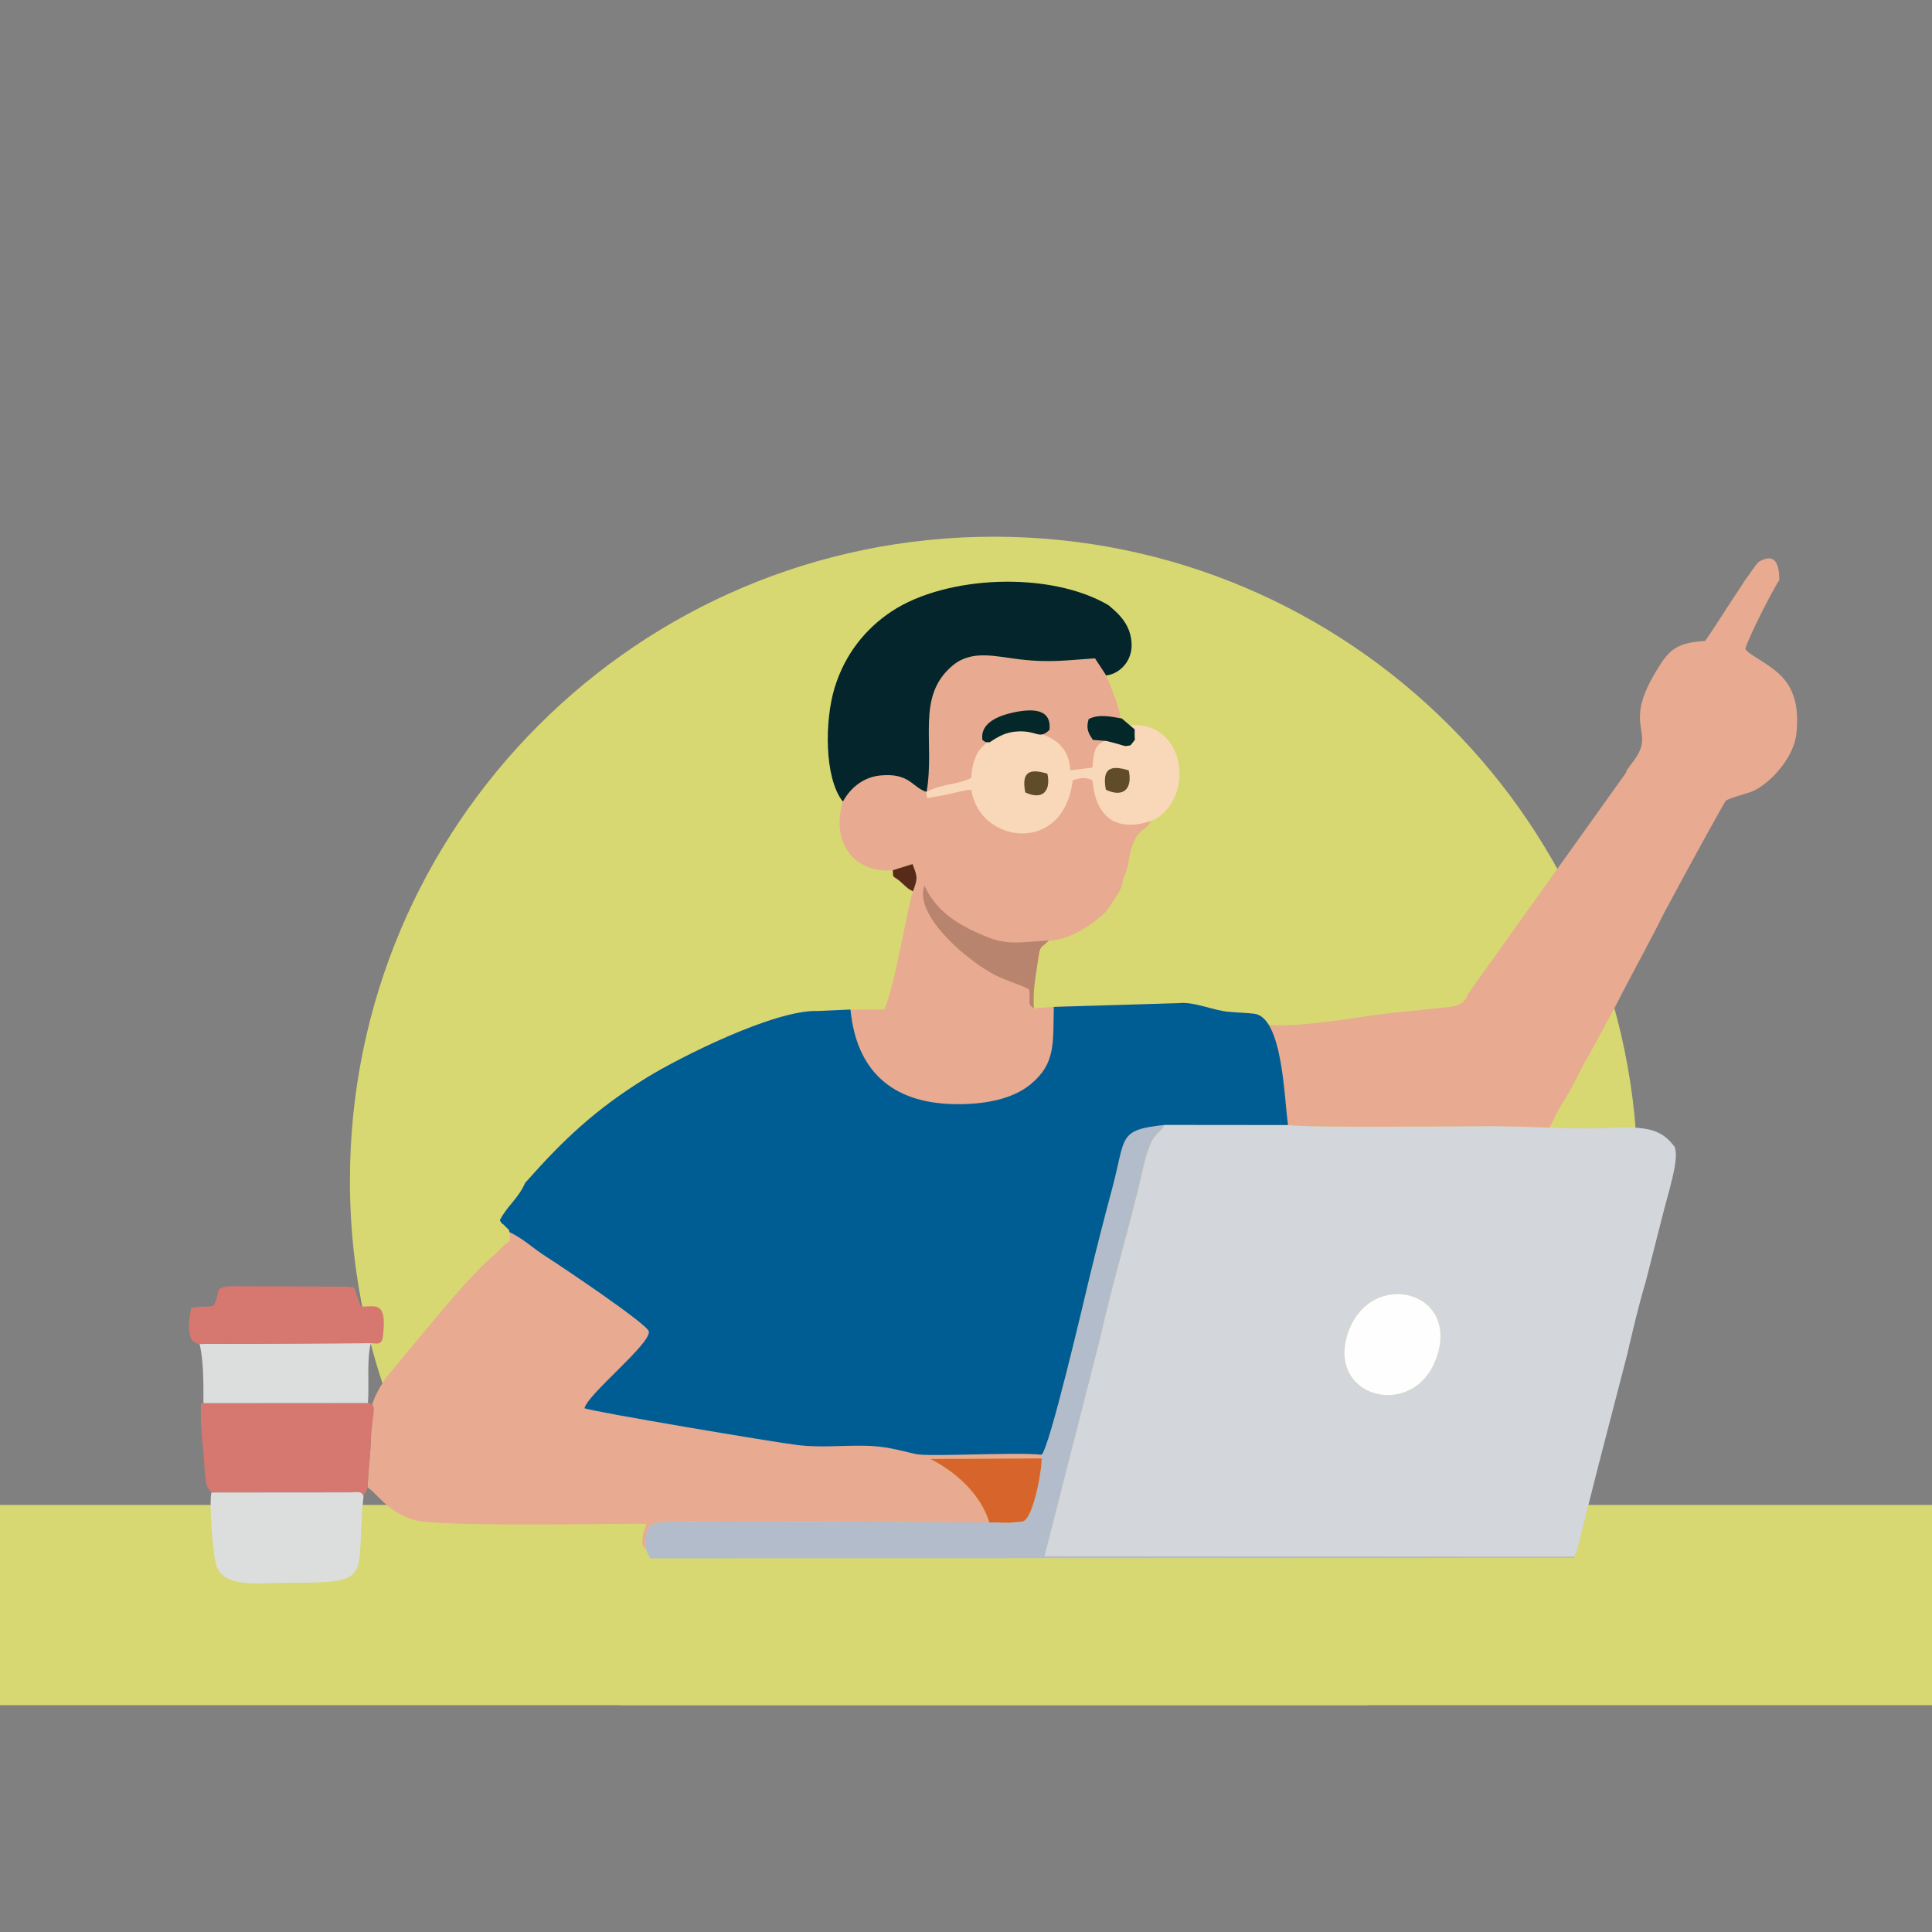 <?xml version="1.0" encoding="UTF-8"?>
<!DOCTYPE svg PUBLIC "-//W3C//DTD SVG 1.1//EN" "http://www.w3.org/Graphics/SVG/1.1/DTD/svg11.dtd">
<!-- Creator: CorelDRAW X8 -->
<svg xmlns="http://www.w3.org/2000/svg" xml:space="preserve" width="169.333mm" height="169.333mm" version="1.1" style="shape-rendering:geometricPrecision; text-rendering:geometricPrecision; image-rendering:optimizeQuality; fill-rule:evenodd; clip-rule:evenodd"
viewBox="0 0 16933 16933"
 xmlns:xlink="http://www.w3.org/1999/xlink">
 <rect x="0" y="0" width="16933" height="16933" fill="#808080" stroke="none"/>
 <defs>
  <style type="text/css">
   
    .fil8 {fill:#DCDDDD}
    .fil14 {fill:#005D94}
    .fil3 {fill:#03252B}
    .fil11 {fill:#04282A}
    .fil12 {fill:#572A19}
    .fil13 {fill:#614C2A}
    .fil4 {fill:#B3BCCA}
    .fil10 {fill:#B8846E}
    .fil1 {fill:#D3D6DB}
    .fil7 {fill:#D67870}
    .fil9 {fill:#D7642A}
    .fil0 {fill:#D7D872}
    .fil2 {fill:#E8AA90}
    .fil5 {fill:#F8D8B8}
    .fil6 {fill:#FEFEFE}
   
  </style>
 </defs>
 <g id="Layer_x0020_1">
  <g id="_2300837739008">
   <polygon class="fil0" points="-6841,13190 24892,13190 24892,14945 14539,14945 1406,14945 -6841,14945 "/>
   <path class="fil0" d="M8711 4704c3117,0 5643,2527 5643,5644 0,1896 -935,3574 -2370,4597l-6547 0c-1434,-1023 -2370,-2701 -2370,-4597 0,-3117 2527,-5644 5644,-5644z"/>
  </g>
  <path class="fil1" d="M12587 11908c-201,545 -967,342 -772,-227 195,-569 992,-373 772,227zm2090 -1857l-25 -31c-155,-185 -387,-130 -722,-130 -305,0 -559,-20 -866,-20 -316,0 -1568,16 -1775,-10l-1080 -1c-68,110 -115,43 -197,406 -108,477 -259,965 -367,1451l-491 1924 4646 3 20 -51 197 -778 245 -944c9,-40 87,-386 163,-641l0 0 140 -550 0 0c56,-228 157,-523 112,-628z"/>
  <path class="fil2" d="M11289 9860c207,26 1459,10 1775,10 183,0 347,7 515,13l44 -81c26,-71 87,-149 156,-278 53,-98 92,-185 150,-282l235 -433c12,-27 22,-45 31,-60l-1 0 80 -152 2 -3 2 -3 1 -3c22,-41 45,-86 71,-136l0 1 76 -143 1 -4 37 -68c39,-75 81,-155 121,-237 215,-403 533,-978 541,-983 37,-27 177,-59 229,-81 156,-64 369,-296 390,-510 46,-454 -181,-550 -378,-680 -41,-27 -45,-30 -70,-57 19,-91 246,-531 298,-607 -1,-108 -20,-251 -177,-161 -22,13 -82,108 -124,164l-153 233c-8,11 -15,23 -22,35 -58,90 -118,181 -174,264 -200,11 -291,52 -380,186 -377,567 -48,583 -235,848 -5,7 -10,14 -15,21 -17,21 -37,49 -63,86l3 8 -1360 1904c0,0 -9,24 -24,31l0 0c-45,136 -140,118 -317,139 -155,19 -314,29 -473,51 -246,33 -723,117 -962,89 -33,-54 -74,-90 -126,-96 -63,-8 -149,-10 -224,-17 -130,-10 -304,-91 -438,-76l-541 17c-185,0 -386,6 -553,16l-1 0 0 0c-64,4 -123,8 -175,13 -8,-126 7,-232 25,-346 35,-222 12,-157 107,-250 141,2 318,-97 416,-179 89,-75 81,-61 143,-159 50,-81 78,-99 93,-207 60,-120 41,-188 81,-293 67,-173 131,-107 174,-241 -7,5 -15,10 -22,14 3,-11 5,-22 7,-36 13,-74 22,-201 -18,-331 -39,-130 -127,-263 -179,-338 -53,-74 -69,-90 -75,-112 -3,-14 -2,-29 -1,-45 43,-14 -92,-338 -117,-395l-98 -150c-245,16 -393,40 -652,10 -219,-26 -426,-87 -593,51 -144,120 -192,264 -206,425 -10,77 -29,227 -38,339 -9,115 -7,191 -3,242 3,41 8,66 2,99 -115,-44 -142,-164 -394,-139 -153,16 -263,115 -323,225l-5 1c-43,171 -39,322 57,452 79,106 216,167 383,152l173 -54c44,117 47,120 4,239 -40,96 -160,838 -251,1035 -76,4 -188,0 -296,3l-1 -2 -289 13c-385,-12 -1225,417 -1489,579 -455,280 -732,542 -1073,927 -58,135 -162,207 -222,328 38,63 -3,-2 48,54 31,33 29,17 37,50l4 74c-34,28 -58,45 -93,81 -24,23 -17,21 -46,45 -256,214 -697,784 -944,1070 -182,276 -126,292 -138,576 -5,140 -24,252 -26,393 88,54 157,198 392,280 202,69 1762,34 2051,37 -15,58 -28,66 -33,118 -7,84 -5,61 25,99 5,-146 -6,-218 146,-231 334,-28 2421,7 2867,2 -77,-249 -294,-443 -517,-556l974 -5 0 -32c67,-40 378,-1376 419,-1546 60,-250 133,-535 202,-792 120,-453 47,-508 460,-553l1080 1zm-2700 -193c8,-1 16,-2 23,-3 -7,1 -15,2 -23,3z"/>
  <path class="fil3" d="M7385 7023l5 -1c60,-110 170,-209 323,-225 261,-26 281,105 408,144l0 1c76,-440 -97,-840 231,-1111 167,-138 374,-77 593,-51 259,30 407,6 652,-10l98 150c117,-13 228,-125 223,-273 -5,-172 -112,-267 -203,-343 -514,-302 -1425,-261 -1901,55 -222,147 -407,368 -499,669 -87,284 -92,786 70,995z"/>
  <path class="fil4" d="M9128 12750l0 32c13,33 -63,528 -165,553l-124 11c-56,0 -113,-3 -168,-3 -446,5 -2533,-30 -2867,-2 -152,13 -141,85 -146,231l39 86 8100 -3 23 -63 -20 51 -4646 -3 491 -1924c108,-486 259,-974 367,-1451 82,-363 129,-296 197,-406 -413,45 -340,100 -461,553 -68,257 -141,542 -201,792 -41,170 -352,1506 -419,1546z"/>
  <path class="fil5" d="M9015 6922c-26,-133 32,-147 135,-115 24,111 -33,163 -135,115zm-898 18l9 55 121 -21c76,-12 182,-46 267,-53 62,467 808,584 888,-83 71,-20 105,-29 173,0 46,539 481,376 561,336 354,-234 226,-886 -262,-814l-17 22 0 0c-118,35 -96,46 -174,111 -66,35 -96,47 -108,234l-195 25c-9,-257 -234,-350 -454,-342 -136,5 -316,87 -371,214 -25,57 -40,119 -41,193 -98,53 -239,56 -340,99 -5,2 -9,4 -14,6l-43 18zm1752 -538l67 18c15,83 11,74 -42,114l-37 4c0,13 1,26 1,39 0,-13 -1,-25 -1,-39l-103 -46c52,-64 47,-42 115,-90l0 0zm-11 175c0,12 0,23 1,33 -1,-10 -1,-21 -1,-33zm1 53c1,10 1,18 2,26 -1,-8 -1,-16 -2,-26zm2 34c0,5 1,10 1,14 0,-4 -1,-9 -1,-14zm3 37c0,4 1,7 1,10 0,-3 -1,-6 -1,-10zm-172 215c-32,-101 35,-193 114,-114 78,79 -12,149 -114,114z"/>
  <path class="fil6" d="M12587 11908c220,-600 -577,-796 -772,-227 -195,569 571,772 772,227z"/>
  <path class="fil7" d="M1854 13081l1202 -1c79,0 110,-17 130,33l37 -75c2,-141 21,-253 26,-393 3,-75 11,-140 18,-202 8,-79 30,-138 -42,-146l-1442 1 -22 1c-5,154 7,277 21,424 7,67 8,134 15,200 9,79 7,106 57,158z"/>
  <path class="fil8" d="M1783 12298l1442 -1c12,-171 -12,-374 25,-525l-1501 7c37,152 34,349 34,519z"/>
  <path class="fil8" d="M3186 13113c-20,-50 -51,-33 -130,-33l-1202 1c-24,61 10,569 47,654 79,182 356,138 589,138 812,-1 620,-16 696,-760z"/>
  <path class="fil7" d="M1749 11779l1501 -7 42 3c66,7 64,-49 70,-125 19,-253 -88,-193 -199,-199 -89,-229 -27,-152 -109,-174l-932 -4c-250,-5 -196,28 -225,111 -33,93 4,51 -222,78 -21,115 -49,310 74,317z"/>
  <path class="fil9" d="M8671 13343c55,0 112,3 168,3l124 -11c102,-25 178,-520 165,-553l-974 5c223,113 440,307 517,556z"/>
  <path class="fil10" d="M9061 8838c-8,-126 7,-232 25,-346 35,-222 12,-157 107,-250 -345,25 -394,46 -673,-88 -197,-94 -337,-214 -418,-393 -90,248 327,618 586,767 101,59 230,90 332,144 16,120 -25,118 41,166z"/>
  <path class="fil11" d="M8674 6506c71,-48 142,-92 252,-96 167,-6 181,75 272,-13 20,-190 -154,-189 -328,-150 -120,28 -281,89 -260,238 28,20 18,20 64,21z"/>
  <path class="fil11" d="M9832 6297l-30 -5 -1 0c-13,-3 -26,-5 -39,-7l0 0c-76,-12 -156,-18 -221,18 -26,91 5,133 38,182l104 8 0 0c16,-2 162,41 174,45 12,3 52,-6 52,-6 0,0 43,-53 39,-54 -5,0 -3,-85 -3,-85l-113 -96z"/>
  <path class="fil12" d="M7825 7627c3,78 -1,43 63,97 21,18 24,23 45,41 42,35 23,22 69,47 43,-119 40,-122 -4,-239l-173 54z"/>
  <path class="fil13" d="M8986 6945c146,69 227,-5 194,-164 -148,-45 -231,-25 -194,164z"/>
  <path class="fil13" d="M9693 6922c151,71 235,-6 200,-170 -153,-47 -238,-26 -200,170z"/>
  <path class="fil14" d="M7165 8861c-385,-12 -1225,417 -1489,579 -455,280 -732,542 -1073,927 -58,135 -162,207 -222,328 38,63 -3,-2 48,54 31,33 29,17 37,50 119,56 210,145 324,217 103,65 888,590 897,654 15,110 -537,550 -564,672 48,27 1687,303 1873,324 192,22 372,3 565,5 199,1 305,37 465,73 116,26 887,-19 1102,6 67,-40 378,-1376 419,-1546 60,-250 133,-535 202,-792 120,-453 47,-508 460,-553l1080 1c-34,-228 -46,-943 -296,-975 -63,-8 -149,-10 -224,-17 -130,-10 -304,-91 -438,-76l-1095 33c-7,321 17,496 -203,678 -161,133 -410,179 -672,174 -544,-11 -855,-292 -907,-829l-289 13z"/>
 </g>
</svg>
